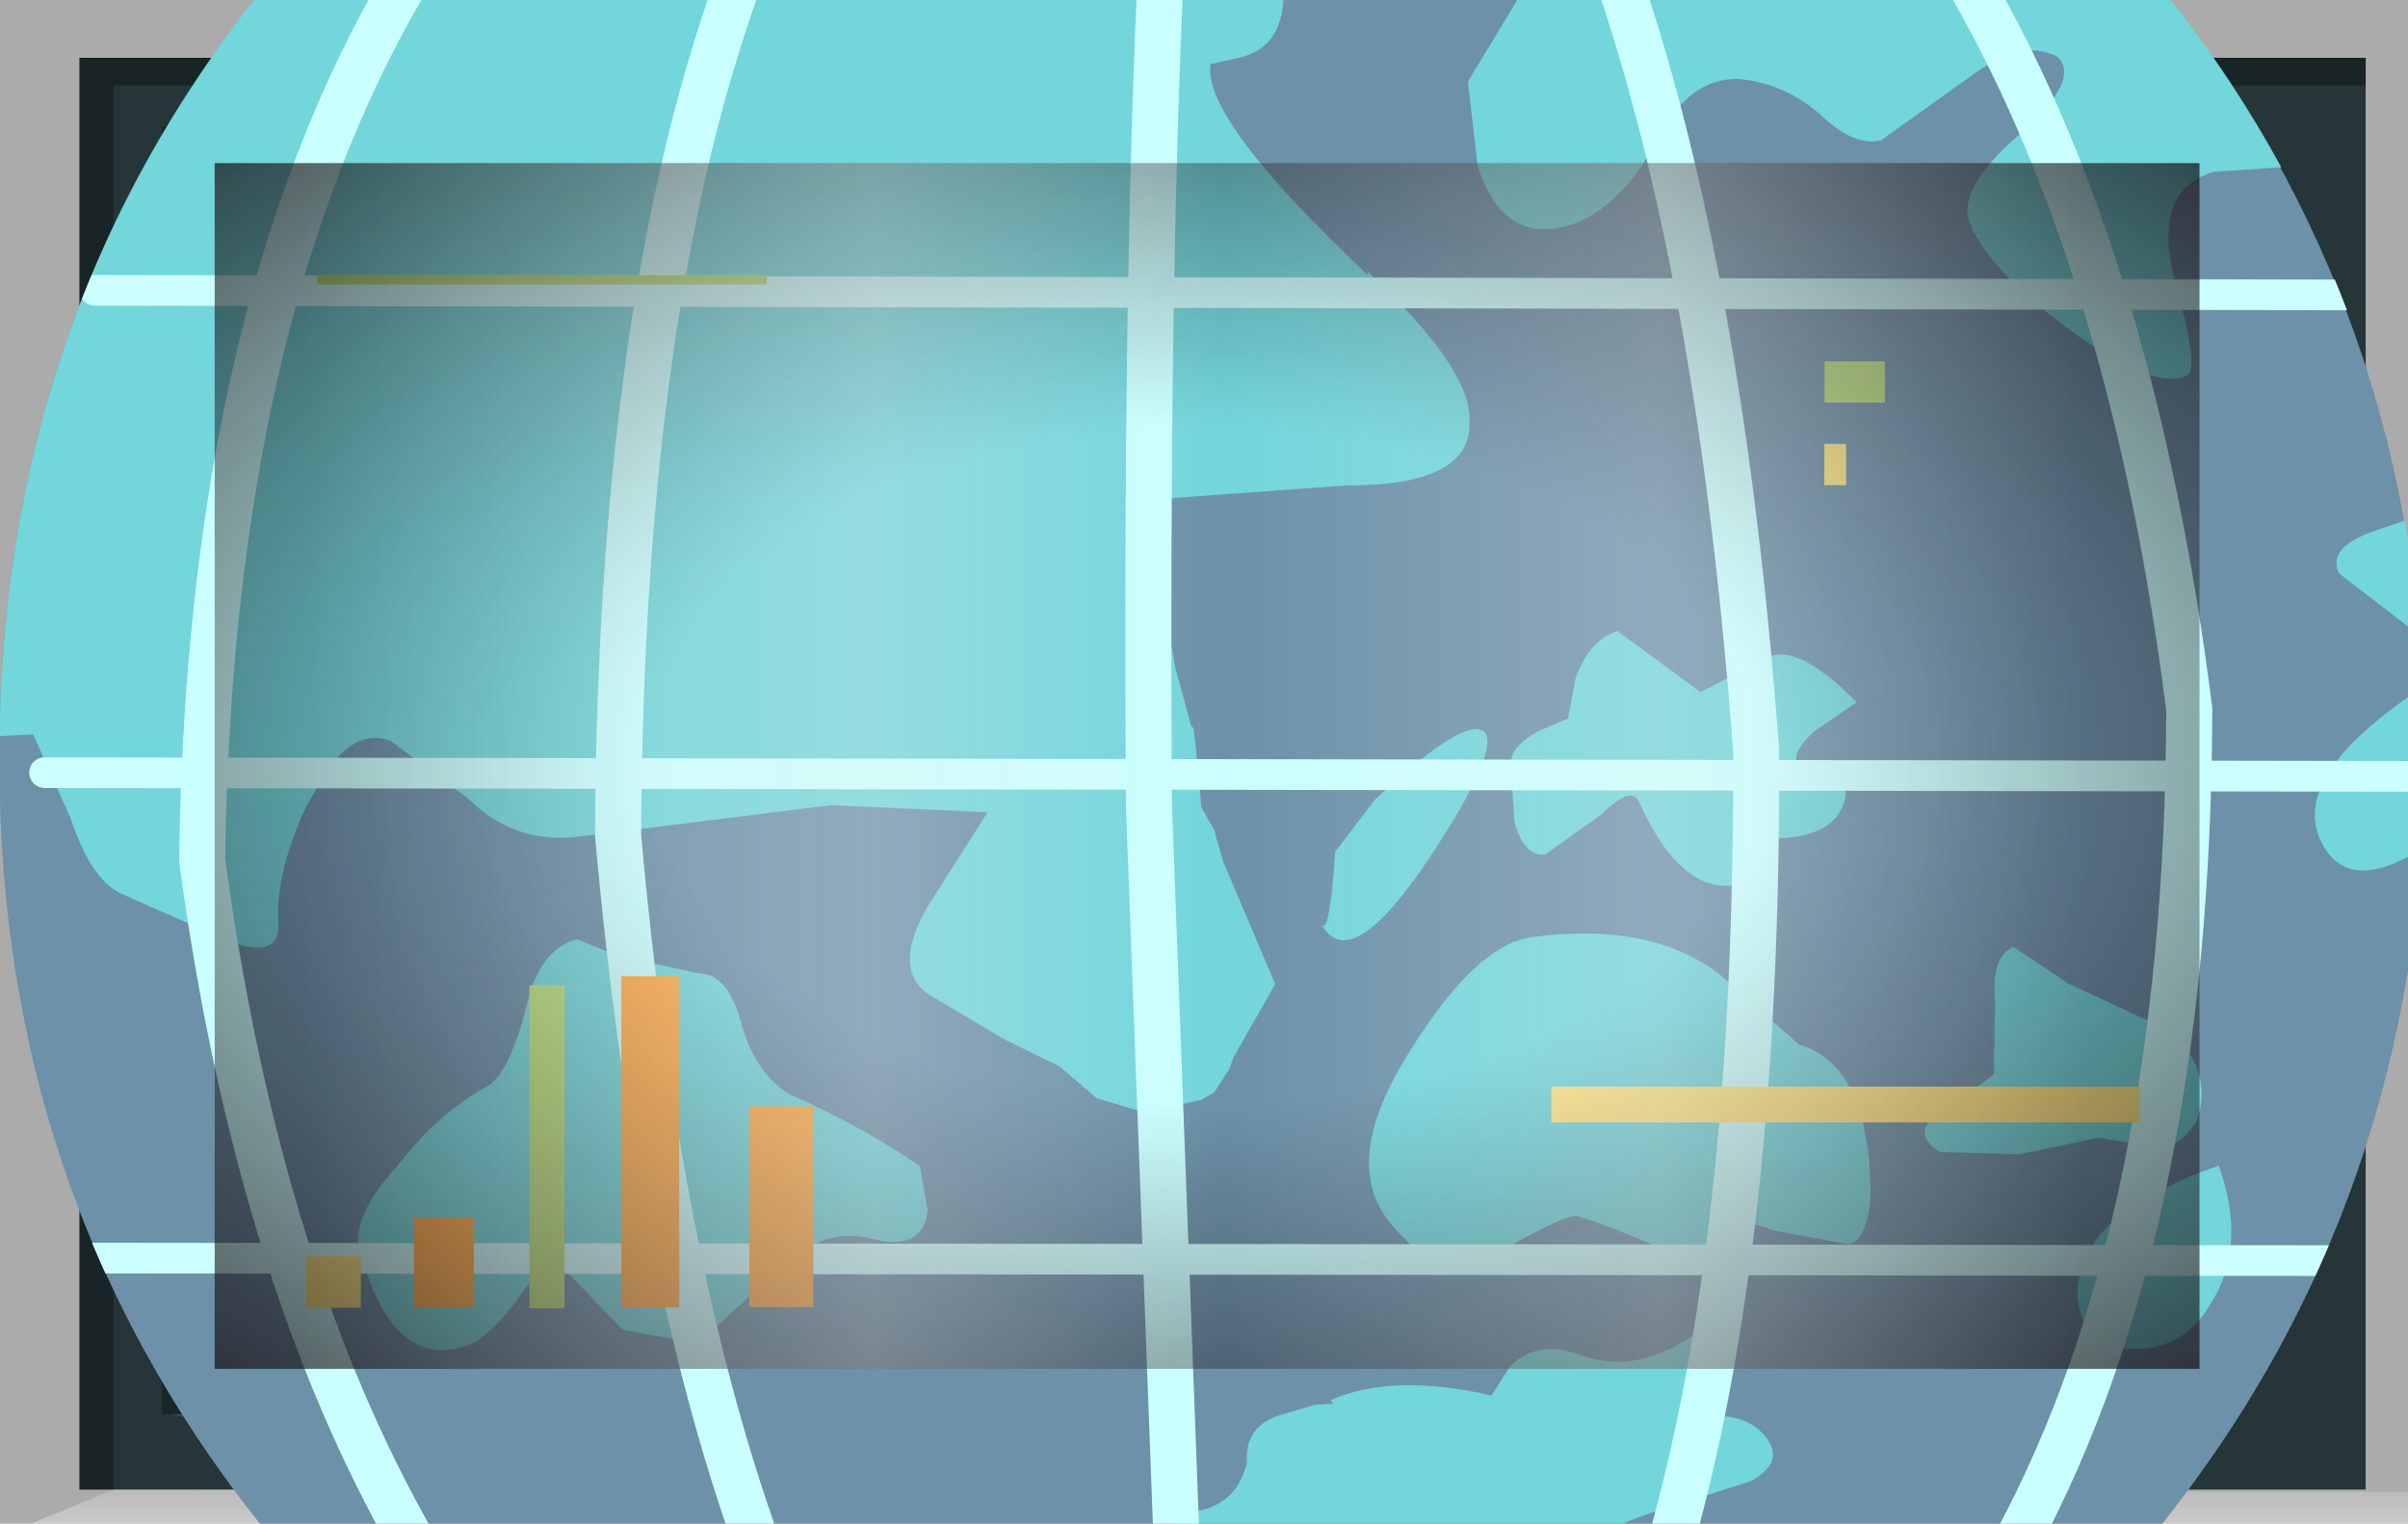 <?xml version="1.0" encoding="UTF-8" standalone="no"?>
<svg xmlns:xlink="http://www.w3.org/1999/xlink" height="73.8px" width="116.65px" xmlns="http://www.w3.org/2000/svg">
  <g transform="matrix(1.0, 0.0, 0.0, 1.0, 0.0, 0.0)">
    <use height="73.8" transform="matrix(1.0, 0.0, 0.0, 1.0, 0.0, 0.0)" width="116.65" xlink:href="#shape0"/>
    <clipPath id="clipPath0" transform="matrix(1.0, 0.0, 0.0, 1.0, 0.0, 0.0)">
      <use height="58.4" transform="matrix(1.0, 0.0, 0.0, 1.0, 10.4, 7.9)" width="96.15" xlink:href="#shape1"/>
    </clipPath>
    <g clip-path="url(#clipPath0)">
      <use height="29.45" transform="matrix(2.957, 0.308, -0.308, 2.957, 0.994, -13.064)" width="42.45" xlink:href="#shape2"/>
      <clipPath id="clipPath1" transform="">
        <use height="40.2" transform="matrix(2.957, 0.308, -0.308, 2.957, 6.382, -28.942)" width="39.55" xlink:href="#shape3"/>
      </clipPath>
    </g>
    <g clip-path="url(#clipPath1)">
      <use height="29.1" transform="matrix(2.957, 0.308, -0.308, 2.957, 0.846, -13.08)" width="42.25" xlink:href="#shape4"/>
    </g>
    <use height="2.0" transform="matrix(1.727, 0.0, 0.0, 0.868, 75.15, 52.632)" width="16.5" xlink:href="#shape5"/>
    <use height="2.0" transform="matrix(1.321, 0.0, 0.0, 0.23, 15.35, 13.32)" width="16.5" xlink:href="#shape6"/>
    <use height="2.0" transform="matrix(0.103, 0.0, 0.0, 7.819, 25.65, 47.731)" width="16.5" xlink:href="#shape6"/>
    <use height="2.0" transform="matrix(0.176, 0.0, 0.0, 2.18, 20.05, 58.97)" width="16.5" xlink:href="#shape7"/>
    <use height="2.0" transform="matrix(0.161, 0.0, 0.0, 1.241, 14.825, 60.859)" width="16.5" xlink:href="#shape5"/>
    <use height="2.0" transform="matrix(0.17, 0.0, 0.0, 8.02, 30.1, 47.28)" width="16.5" xlink:href="#shape7"/>
    <use height="2.0" transform="matrix(0.188, 0.0, 0.0, 4.861, 36.3, 53.589)" width="16.5" xlink:href="#shape7"/>
    <use height="2.0" transform="matrix(0.177, 0.0, 0.0, 1.0, 88.39, 17.5)" width="16.5" xlink:href="#shape6"/>
    <use height="2.0" transform="matrix(0.064, 0.0, 0.0, 1.0, 88.375, 21.5)" width="16.5" xlink:href="#shape5"/>
    <use height="58.4" transform="matrix(1.0, 0.0, 0.0, 1.0, 10.4, 7.9)" width="96.15" xlink:href="#shape8"/>
    <use height="0.0" id="price_tag_pt" transform="matrix(1.0, 0.0, 0.0, 1.0, 58.3, 83.45)" width="0.0" xlink:href="#sprite0"/>
  </g>
  <defs>
    <g id="shape0" transform="matrix(1.0, 0.0, 0.0, 1.0, 58.3, 36.9)">
      <path d="M58.35 -36.9 L58.35 36.9 -58.3 36.9 -58.3 -36.9 58.35 -36.9" fill="url(#gradient0)" fill-rule="evenodd" stroke="none"/>
      <path d="M-47.9 -29.0 L-47.9 29.4 48.25 29.4 48.25 -29.0 -47.9 -29.0 M-54.45 35.25 L-54.45 -34.1 56.3 -34.1 56.3 35.25 -54.45 35.25" fill="#253538" fill-rule="evenodd" stroke="none"/>
      <path d="M58.35 35.35 L58.35 36.9 -56.8 36.9 -52.8 35.25 58.35 35.35" fill="url(#gradient1)" fill-rule="evenodd" stroke="none"/>
      <path d="M-54.45 35.25 L-54.45 -34.1 56.3 -34.1 56.3 -32.75 -52.8 -32.75 -52.8 35.25 -54.45 35.25" fill="url(#gradient2)" fill-rule="evenodd" stroke="none"/>
      <path d="M-50.45 31.5 L48.25 31.5 48.7 32.6 -45.3 32.6 -50.45 31.5" fill="#385154" fill-rule="evenodd" stroke="none"/>
      <path d="M49.2 -30.75 L49.2 32.25 48.25 32.25 48.25 -30.75 49.2 -30.75" fill="#385154" fill-rule="evenodd" stroke="none"/>
      <path d="M-50.45 31.5 L-47.3 29.25 48.25 29.4 48.25 31.5 -50.45 31.5" fill="#1f2b2d" fill-rule="evenodd" stroke="none"/>
      <path d="M-47.9 -29.0 L-50.45 -30.75 48.25 -30.75 48.25 -29.0 -47.9 -29.0" fill="#111719" fill-rule="evenodd" stroke="none"/>
      <path d="M-47.9 -29.0 L-47.9 29.4 48.25 29.4 48.25 31.6 -50.45 31.6 -50.45 -30.75 48.25 -30.75 48.25 -29.0 -47.9 -29.0" fill="#1a2528" fill-rule="evenodd" stroke="none"/>
      <path d="M-47.9 -29.0 L48.25 -29.0 48.25 29.4 -47.9 29.4 -47.9 -29.0" fill="#6c91a8" fill-rule="evenodd" stroke="none"/>
    </g>
    <linearGradient gradientTransform="matrix(0.071, 0.0, 0.0, -0.071, 0.05, 0.0)" gradientUnits="userSpaceOnUse" id="gradient0" spreadMethod="pad" x1="-819.2" x2="819.2">
      <stop offset="0.086" stop-color="#000000" stop-opacity="0.329"/>
      <stop offset="0.227" stop-color="#000000" stop-opacity="0.329"/>
    </linearGradient>
    <linearGradient gradientTransform="matrix(0.0, -0.003, -0.003, 0.0, 0.75, 35.9)" gradientUnits="userSpaceOnUse" id="gradient1" spreadMethod="pad" x1="-819.2" x2="819.2">
      <stop offset="0.0" stop-color="#ffffff" stop-opacity="0.514"/>
      <stop offset="0.655" stop-color="#ffffff" stop-opacity="0.176"/>
    </linearGradient>
    <linearGradient gradientTransform="matrix(0.068, 0.0, 0.0, -0.068, 0.9, 0.6)" gradientUnits="userSpaceOnUse" id="gradient2" spreadMethod="pad" x1="-819.2" x2="819.2">
      <stop offset="0.086" stop-color="#000000" stop-opacity="0.329"/>
      <stop offset="0.227" stop-color="#000000" stop-opacity="0.329"/>
    </linearGradient>
    <g id="shape1" transform="matrix(1.0, 0.0, 0.0, 1.0, 47.9, 29.0)">
      <path d="M-47.9 -29.0 L48.25 -29.0 48.25 29.4 -47.9 29.4 -47.9 -29.0" fill="url(#gradient3)" fill-rule="evenodd" stroke="none"/>
    </g>
    <radialGradient cx="0" cy="0" gradientTransform="matrix(0.095, 0.0, 0.0, -0.058, 0.2, 0.2)" gradientUnits="userSpaceOnUse" id="gradient3" r="819.2" spreadMethod="pad">
      <stop offset="0.345" stop-color="#130c0e" stop-opacity="0.0"/>
      <stop offset="0.847" stop-color="#130c0e" stop-opacity="0.651"/>
      <stop offset="1.0" stop-color="#130c0e" stop-opacity="0.949"/>
    </radialGradient>
    <g id="shape2" transform="matrix(1.0, 0.0, 0.0, 1.0, 21.6, 15.8)">
      <path d="M18.25 -15.8 L20.85 9.5 -19.0 13.65 -21.6 -11.65 18.25 -15.8" fill="url(#gradient4)" fill-rule="evenodd" stroke="none"/>
    </g>
    <radialGradient cx="0" cy="0" gradientTransform="matrix(-0.041, 0.0, 0.0, -0.043, 0.0, 0.0)" gradientUnits="userSpaceOnUse" id="gradient4" r="819.2" spreadMethod="pad">
      <stop offset="0.0" stop-color="#caffff" stop-opacity="0.847"/>
      <stop offset="0.267" stop-color="#bef0f0" stop-opacity="0.4"/>
      <stop offset="0.592" stop-color="#b7e6e6" stop-opacity="0.094"/>
      <stop offset="1.0" stop-color="#b4e3e3" stop-opacity="0.0"/>
    </radialGradient>
    <g id="shape3" transform="matrix(1.0, 0.0, 0.0, 1.0, 20.35, 21.3)">
      <path d="M19.1 -3.3 Q19.95 5.0 14.85 11.45 9.75 17.95 1.6 18.8 -6.55 19.65 -12.95 14.45 -19.35 9.2 -20.2 0.95 -21.1 -7.35 -15.95 -13.8 -10.85 -20.3 -2.7 -21.15 5.45 -22.05 11.8 -16.8 18.2 -11.6 19.1 -3.3" fill="#6c91a8" fill-rule="evenodd" stroke="none"/>
    </g>
    <g id="shape4" transform="matrix(1.0, 0.0, 0.0, 1.0, 21.65, 15.8)">
      <path d="M19.1 -3.3 Q19.85 4.05 15.95 10.0 L-14.4 13.15 Q-19.45 8.2 -20.2 0.95 -21.0 -6.3 -17.15 -12.1 L13.45 -15.3 Q18.3 -10.45 19.1 -3.3" fill="#6c91a8" fill-rule="evenodd" stroke="none"/>
      <path d="M1.15 -9.25 L1.15 -9.3 Q3.0 -7.9 3.05 -7.05 3.2 -6.0 1.15 -5.8 L-1.65 -5.3 -1.6 -4.3 -1.55 -4.25 -1.6 -3.6 -1.3 -2.55 -0.95 -1.65 -0.9 -1.6 -0.7 -0.65 -0.65 -0.35 -0.4 0.0 -0.2 0.5 0.85 2.4 0.3 3.65 0.25 3.85 0.05 4.25 -0.15 4.4 -1.05 4.7 -1.85 4.55 -2.5 4.1 -3.45 3.75 -4.75 3.15 Q-5.4 2.8 -4.9 1.7 L-4.1 0.1 -6.65 0.25 -10.75 1.2 Q-11.75 1.4 -12.55 0.75 L-13.9 -0.05 Q-14.5 -0.2 -14.9 0.6 L-15.15 1.15 Q-15.55 2.3 -15.4 3.15 -15.35 3.7 -16.25 3.45 L-17.95 2.9 Q-18.5 2.75 -18.95 1.75 L-19.7 0.45 -20.35 0.55 -20.95 -4.9 -20.65 -5.05 Q-20.0 -5.45 -20.85 -6.85 L-21.2 -7.3 -21.65 -11.65 -0.7 -13.8 Q-0.55 -12.8 -1.3 -12.55 L-1.75 -12.4 Q-1.8 -11.5 1.15 -9.25 M11.95 -13.95 Q11.35 -14.2 10.55 -13.45 L9.25 -12.3 Q8.85 -12.15 8.3 -12.55 7.65 -13.05 6.85 -13.05 6.05 -13.0 5.65 -12.0 5.15 -10.75 4.35 -10.4 3.3 -9.95 2.75 -11.2 L2.45 -12.55 3.25 -14.25 18.2 -15.8 18.85 -9.8 17.55 -11.5 16.45 -12.65 14.7 -12.35 Q13.7 -11.95 14.25 -10.5 14.8 -9.1 14.6 -9.0 14.1 -8.7 12.7 -9.5 11.3 -10.3 10.85 -11.05 10.5 -11.6 11.5 -12.65 12.4 -13.65 11.95 -13.95 M3.8 -2.05 Q4.05 -1.9 3.55 -0.75 2.15 2.3 1.5 1.35 1.65 1.55 1.6 0.15 L2.15 -0.75 Q3.45 -2.25 3.8 -2.05 M-7.75 3.9 Q-7.45 4.7 -6.85 5.0 -5.6 5.4 -4.6 5.95 L-4.4 6.65 Q-4.4 7.35 -5.3 7.2 -6.1 7.1 -6.75 7.9 L-7.9 9.2 -9.15 9.1 -10.15 8.25 Q-10.5 8.05 -10.85 8.7 -11.3 9.5 -11.7 9.65 -12.8 10.1 -13.5 8.35 -13.8 7.8 -13.05 6.8 -12.5 5.9 -11.7 5.35 -11.4 5.05 -11.25 4.05 -11.15 3.1 -10.55 2.85 L-9.85 3.05 -8.5 3.2 Q-8.05 3.15 -7.75 3.9 M2.2 9.15 L2.5 9.1 2.45 9.05 Q3.4 8.5 5.05 8.7 L5.3 8.2 Q5.7 7.7 6.45 7.9 7.7 8.2 8.85 6.7 L8.55 7.7 Q8.35 8.65 8.75 8.65 9.3 8.6 9.6 8.95 9.9 9.3 9.4 9.65 L7.8 10.35 Q7.05 10.7 6.85 10.95 L0.15 11.65 0.15 11.55 Q0.1 11.15 0.35 11.1 1.1 10.95 1.2 10.2 1.1 9.65 1.6 9.4 L2.2 9.15 M10.85 4.75 Q10.9 5.5 10.6 5.65 L9.35 5.55 Q8.65 5.35 8.4 5.8 L8.3 6.3 Q6.95 5.8 6.15 5.65 6.0 5.6 4.95 6.35 4.05 7.0 3.2 6.15 2.15 5.25 3.15 3.25 4.05 1.4 4.95 1.2 6.85 0.75 8.05 1.5 L9.45 2.5 Q10.6 2.7 10.85 4.75 M15.55 4.25 Q16.0 3.95 16.45 3.75 17.05 5.0 16.55 6.0 16.1 7.0 14.9 6.85 L14.55 6.55 Q14.25 6.05 14.45 5.5 14.6 4.85 15.55 4.25 M16.0 3.1 Q15.75 3.55 15.4 3.55 L14.45 3.5 13.2 3.9 11.9 4.0 Q11.35 3.7 11.9 3.35 L12.65 2.65 12.55 1.5 Q12.4 0.75 12.75 0.55 L13.7 1.05 15.15 1.55 Q15.6 1.65 15.9 2.15 16.15 2.6 16.0 3.1 M19.35 -4.8 L19.65 -1.95 19.1 -1.65 Q18.15 -0.95 17.65 -1.55 16.75 -2.65 19.2 -4.55 L19.35 -4.8 18.7 -5.25 17.4 -6.05 Q17.15 -6.45 17.9 -6.8 L19.1 -7.35 19.35 -4.8 M4.45 -0.65 L4.3 -1.55 Q4.25 -1.85 4.7 -2.15 L5.15 -2.4 5.2 -3.05 Q5.35 -3.7 5.8 -3.9 L7.25 -3.05 8.25 -3.7 Q8.7 -4.05 9.8 -3.15 L9.15 -2.6 Q8.65 -2.0 9.2 -2.0 9.9 -1.95 9.75 -1.45 9.6 -0.9 8.65 -0.8 8.6 0.05 7.9 0.05 7.15 0.05 6.45 -1.15 6.3 -1.45 5.85 -0.9 L5.0 -0.15 Q4.65 -0.1 4.45 -0.65" fill="#72d6db" fill-rule="evenodd" stroke="none"/>
      <path d="M-19.45 1.05 L19.55 -2.95 M-19.45 9.0 L20.35 4.9 M-19.45 -6.85 L18.75 -10.75" fill="none" stroke="#ccffff" stroke-linecap="round" stroke-linejoin="round" stroke-width="0.5"/>
      <path d="M4.75 -14.4 Q6.9 -9.7 8.25 -2.2 9.1 5.65 8.2 10.8" fill="none" stroke="#caffff" stroke-linecap="round" stroke-linejoin="round" stroke-width="0.75"/>
      <path d="M10.15 -15.35 L10.45 -14.95 Q13.55 -10.65 15.2 -3.6 16.05 4.75 13.8 10.2" fill="none" stroke="#caffff" stroke-linecap="round" stroke-linejoin="round" stroke-width="0.75"/>
      <path d="M14.4 -15.4 Q17.35 -12.05 19.15 -6.95 M19.95 1.1 Q19.6 6.1 17.55 9.85" fill="none" stroke="#caffff" stroke-linecap="round" stroke-linejoin="round" stroke-width="0.75"/>
      <path d="M-14.8 -12.75 L-14.95 -12.35 Q-17.55 -6.65 -16.75 2.2 -15.15 8.8 -12.15 12.95" fill="none" stroke="#caffff" stroke-linecap="round" stroke-linejoin="round" stroke-width="0.75"/>
      <path d="M-9.45 -13.3 L-9.55 -12.9 Q-10.9 -7.45 -10.05 1.1 -8.7 8.0 -6.6 12.35" fill="none" stroke="#caffff" stroke-linecap="round" stroke-linejoin="round" stroke-width="0.75"/>
      <path d="M-2.7 -13.6 Q-2.4 -8.45 -1.5 -0.3 L0.2 11.65" fill="none" stroke="#caffff" stroke-linecap="round" stroke-linejoin="round" stroke-width="0.75"/>
    </g>
    <g id="shape5" transform="matrix(1.0, 0.0, 0.0, 1.0, 8.25, 1.0)">
      <path d="M-8.25 -1.0 L8.25 -1.0 8.25 1.0 -8.25 1.0 -8.25 -1.0" fill="#ffe783" fill-rule="evenodd" stroke="none"/>
    </g>
    <g id="shape6" transform="matrix(1.0, 0.0, 0.0, 1.0, 8.25, 1.0)">
      <path d="M-8.25 -1.0 L8.25 -1.0 8.25 1.0 -8.25 1.0 -8.25 -1.0" fill="#b9e07c" fill-rule="evenodd" stroke="none"/>
    </g>
    <g id="shape7" transform="matrix(1.0, 0.0, 0.0, 1.0, 8.25, 1.0)">
      <path d="M-8.25 -1.0 L8.25 -1.0 8.25 1.0 -8.25 1.0 -8.25 -1.0" fill="#ffac48" fill-rule="evenodd" stroke="none"/>
    </g>
    <g id="shape8" transform="matrix(1.0, 0.0, 0.0, 1.0, 47.9, 29.0)">
      <path d="M-47.9 -29.0 L48.25 -29.0 48.25 29.4 -47.9 29.4 -47.9 -29.0" fill="url(#gradient5)" fill-rule="evenodd" stroke="none"/>
      <path d="M-47.9 -29.0 L48.25 -29.0 48.25 29.4 -47.9 29.4 -47.9 -29.0" fill="url(#gradient6)" fill-rule="evenodd" stroke="none"/>
    </g>
    <radialGradient cx="0" cy="0" gradientTransform="matrix(0.095, 0.0, 0.0, -0.058, 0.2, 0.2)" gradientUnits="userSpaceOnUse" id="gradient5" r="819.2" spreadMethod="pad">
      <stop offset="0.345" stop-color="#130c0e" stop-opacity="0.0"/>
      <stop offset="0.847" stop-color="#130c0e" stop-opacity="0.651"/>
      <stop offset="1.0" stop-color="#130c0e" stop-opacity="0.949"/>
    </radialGradient>
    <linearGradient gradientTransform="matrix(0.055, 0.0, 0.0, -0.055, 1.5, 0.2)" gradientUnits="userSpaceOnUse" id="gradient6" spreadMethod="pad" x1="-819.2" x2="819.2">
      <stop offset="0.0" stop-color="#e1e1e1" stop-opacity="0.0"/>
      <stop offset="0.306" stop-color="#ededed" stop-opacity="0.286"/>
      <stop offset="0.494" stop-color="#eaeaea" stop-opacity="0.0"/>
      <stop offset="0.729" stop-color="#ededed" stop-opacity="0.278"/>
      <stop offset="0.957" stop-color="#e1e1e1" stop-opacity="0.0"/>
    </linearGradient>
  </defs>
</svg>
